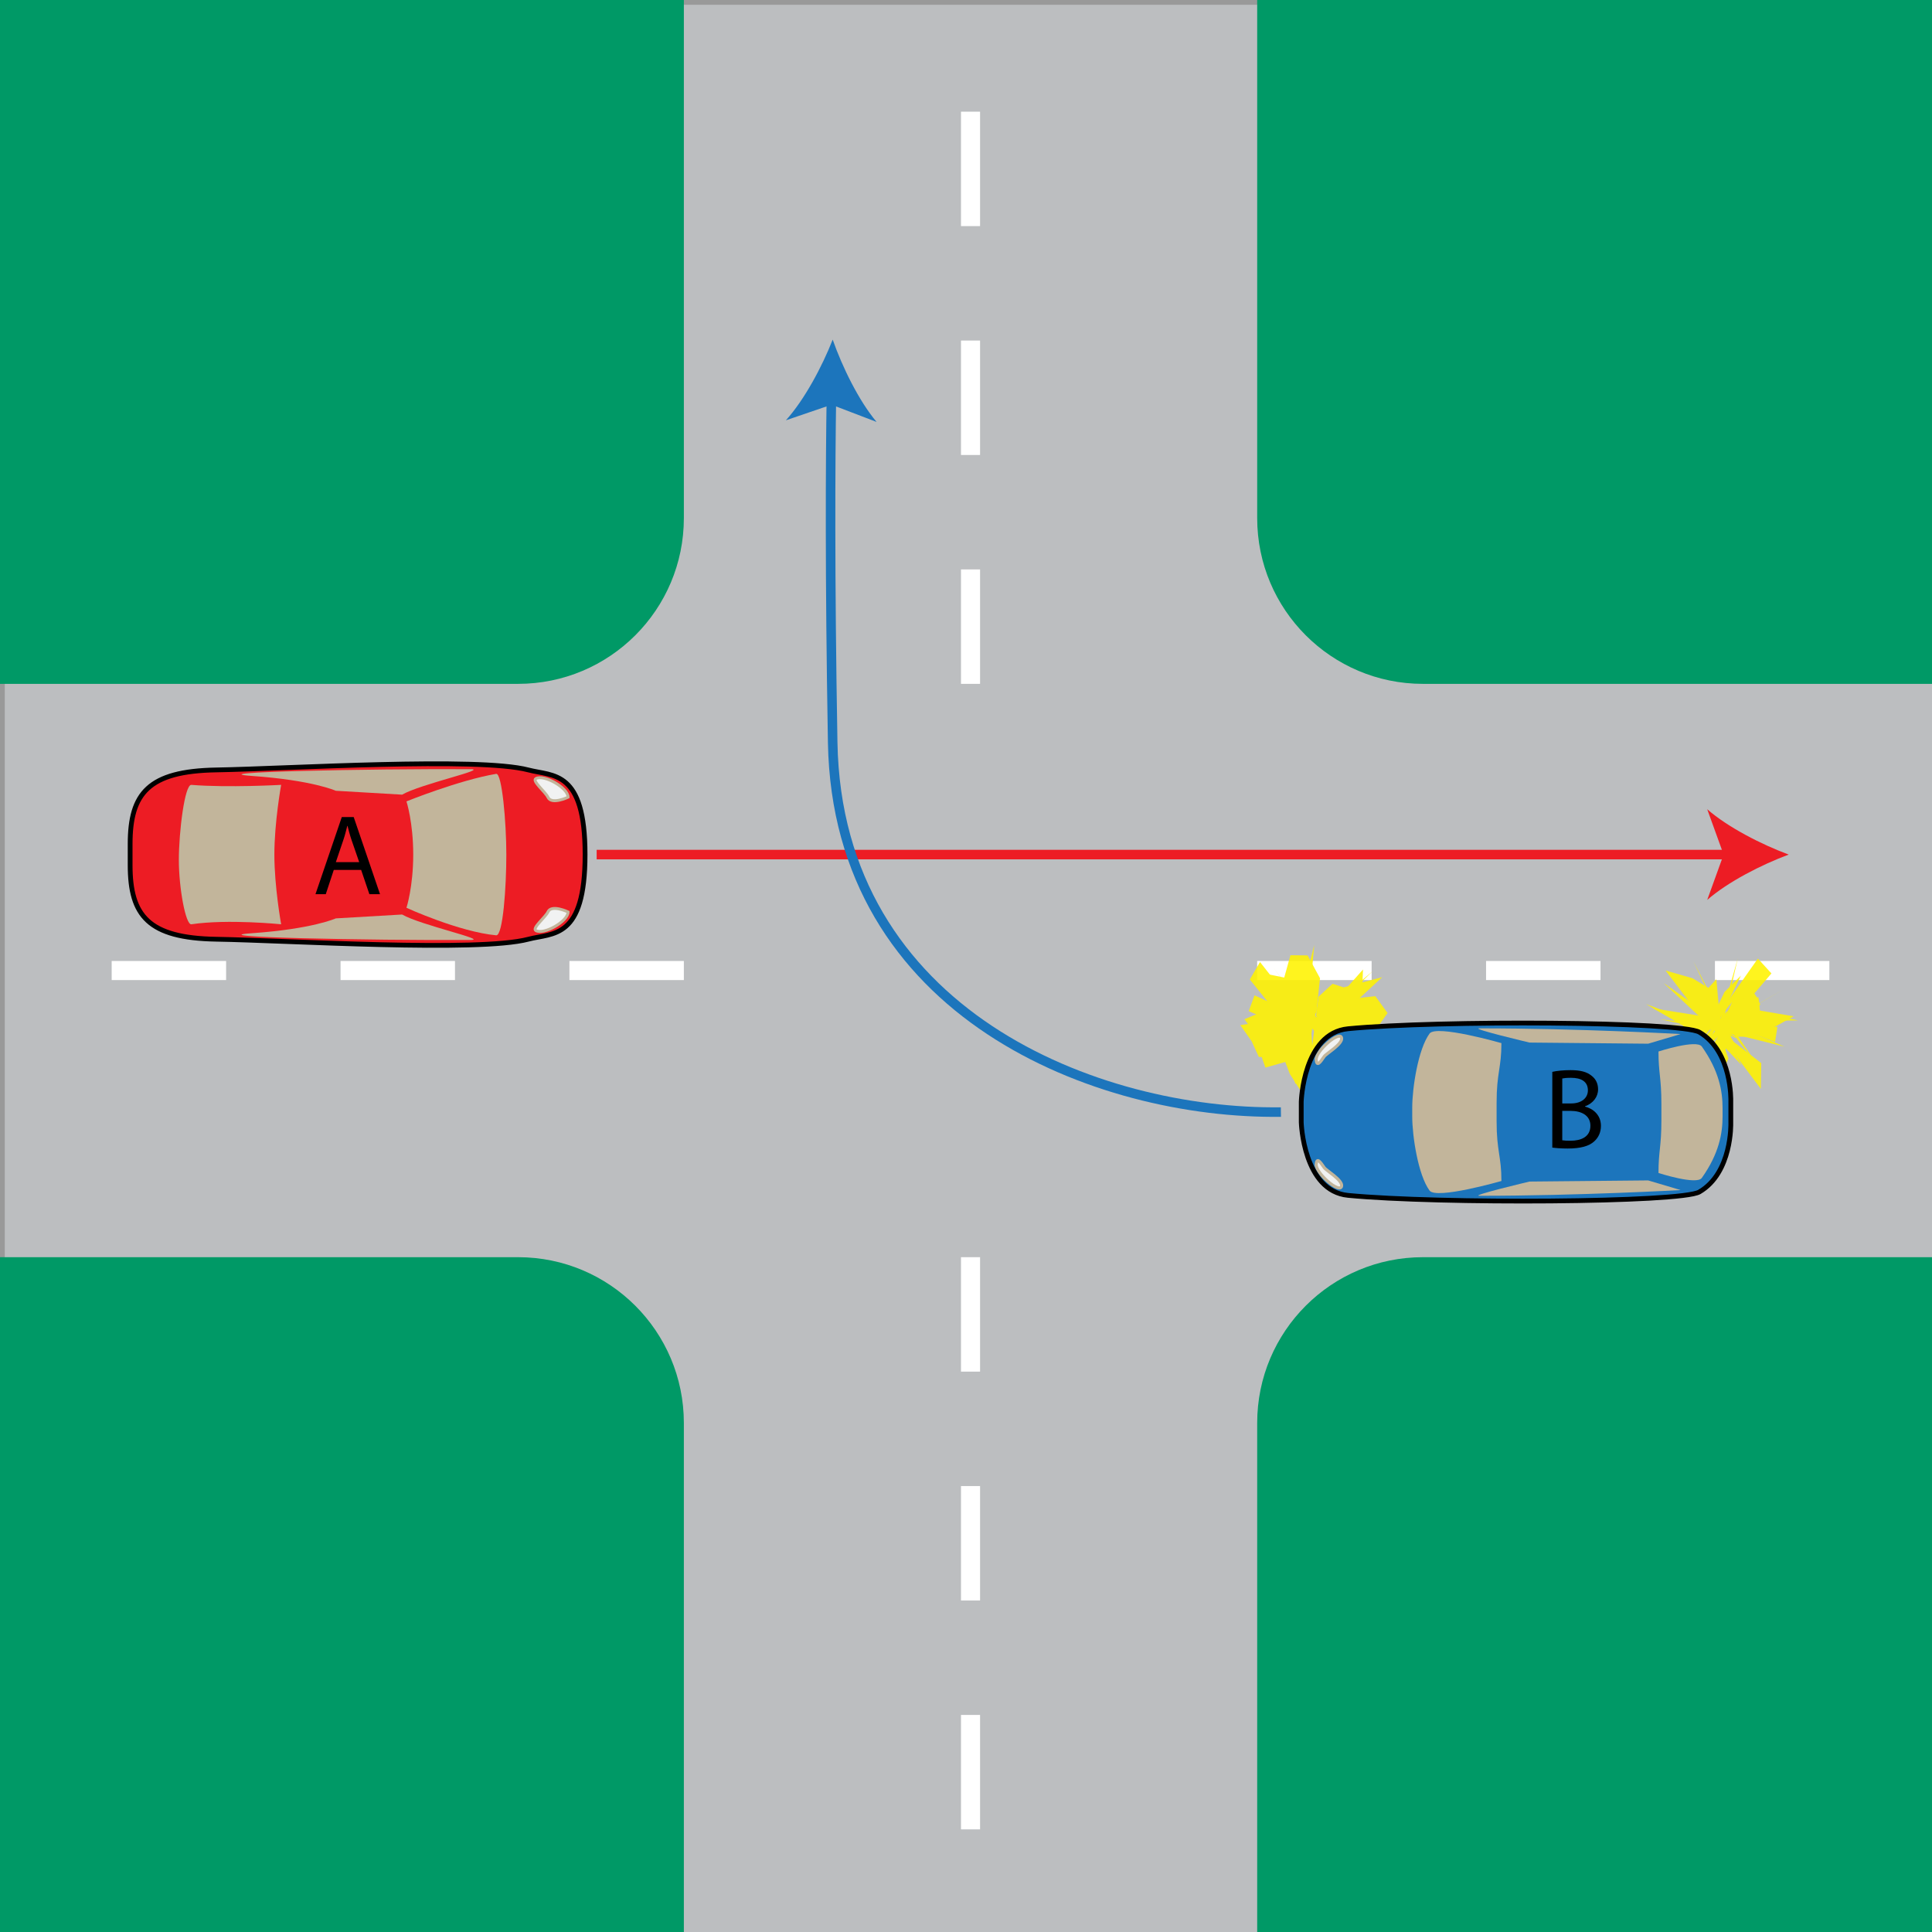 <?xml version="1.0" encoding="iso-8859-1"?>
<!-- Generator: Adobe Illustrator 15.0.2, SVG Export Plug-In . SVG Version: 6.00 Build 0)  -->
<!DOCTYPE svg PUBLIC "-//W3C//DTD SVG 1.1//EN" "http://www.w3.org/Graphics/SVG/1.1/DTD/svg11.dtd">
<svg version="1.1" id="Layer_1" xmlns="http://www.w3.org/2000/svg" xmlns:xlink="http://www.w3.org/1999/xlink" x="0px" y="0px"
	 width="607.777px" height="607.777px" viewBox="0 0 607.777 607.777" style="enable-background:new 0 0 607.777 607.777;"
	 xml:space="preserve">
<rect x="0" y="0" width="607.777" height="607.777" fill="#333333" stroke="none"/>
<style type="text/css">
<![CDATA[
	.st0{fill:none;stroke:#FFFFFF;stroke-width:6;stroke-miterlimit:10;stroke-dasharray:36;}
	.st1{fill:none;stroke:#ED1C24;stroke-width:3;stroke-miterlimit:10;}
	.st2{opacity:0.88;}
	.st3{fill:#1C75BC;}
	.st4{fill:#ED1C24;}
	.st5{fill:none;stroke:#000000;stroke-width:1.5;stroke-miterlimit:10;}
	.st6{fill:#1C75BC;stroke:#1C75BC;stroke-width:1.084;stroke-miterlimit:10;}
	.st7{fill:#ED1C24;stroke:#000000;stroke-width:1.5;stroke-miterlimit:10;}
	.st8{fill:#C2B59B;}
	.st9{fill:none;stroke:#1C75BC;stroke-width:3;stroke-miterlimit:10;}
	.st10{fill:#FFF200;}
	.st11{fill:#F1F2F2;stroke:#C2B59B;stroke-width:0.962;stroke-miterlimit:10;}
	.st12{fill:#BCBEC0;stroke:#999999;stroke-width:3;stroke-miterlimit:10;}
	.st13{fill:#009966;}
	.st14{fill:#F1F2F2;stroke:#C2B59B;stroke-width:0.914;stroke-miterlimit:10;}
]]>
</style>
<rect class="st12" width="610.623" height="610.623"/>
<g>
	<g>
		<g>
			<path class="st13" d="M395.492,162.979c0,28.803,23.348,52.153,52.152,52.153h162.979V0H395.492V162.979z"/>
		</g>
	</g>
	<g>
		<g>
			<path class="st13" d="M0,0v215.131h162.979c28.803,0,52.153-23.348,52.153-52.153V0H0z"/>
		</g>
	</g>
	<g>
		<g>
			<path class="st13" d="M162.979,395.492H0v215.131h215.131V447.645C215.131,418.841,191.783,395.492,162.979,395.492z"/>
		</g>
	</g>
	<g>
		<g>
			<path class="st13" d="M610.623,610.623V395.492H447.644c-28.803,0-52.152,23.348-52.152,52.153v162.978H610.623z"/>
		</g>
	</g>
</g>
<line class="st0" x1="305.312" y1="215.13" x2="305.312" y2="-10.44"/>
<line class="st0" x1="215.131" y1="305.312" x2="-10.438" y2="305.312"/>
<line class="st0" x1="305.312" y1="395.492" x2="305.312" y2="621.062"/>
<line class="st0" x1="395.492" y1="305.312" x2="621.062" y2="305.312"/>
<g>
	<g class="st2">
		<g>
			<polygon class="st10" points="424.677,320.632 408.5,319.2 412.716,320.165 408.476,315.434 417.939,329.461 416.828,335.957 
				412.803,334.748 407.522,340.987 405.326,333.792 398.06,335.85 396.223,330.494 403.579,323.07 411.882,320.632 
				400.581,317.335 406.522,317.153 408.523,316.615 406.049,308.809 412.251,319.208 412.803,328.948 414.763,313.571 
				419.193,309.481 422.689,310.613 434.818,307.405 423.671,317.724 			"/>
		</g>
		<g>
			<polygon class="st10" points="415.251,307.728 414.14,318.388 409.787,324.979 421.677,314.581 432.648,313.372 436.501,318.682 
				432.517,324.347 415.525,321.677 423.996,330.364 415.074,323.525 414.825,326.063 412.61,316.913 412.009,324.307 
				410.528,324.957 402.679,332.625 396.002,332.494 393.761,327.585 390.184,322.486 408.031,319.842 399.941,314.43 
				396.219,305.956 404,307.524 405.955,300.499 411.363,300.553 			"/>
		</g>
		<g>
			<polygon class="st10" points="416.601,311.696 412.121,322.22 431.804,305.529 418.507,318.394 413.732,320.612 422.769,321.853 
				421.285,323.981 421.367,327.068 416.117,324.567 418.185,333.705 413.054,321.936 409.752,344.071 405.757,337.838 
				403.745,332.571 397.951,332.327 399.694,326.177 401.95,322.116 392.834,318.082 394.648,313.12 413.662,321.801 
				400.668,304.496 412.496,320.573 413.148,324.134 412.843,321.053 			"/>
		</g>
		<g>
			<polygon class="st10" points="412.941,314.417 414.11,315.128 412.249,320.932 402.524,330.496 401.277,326.938 409.403,321.319 
				413.84,320.683 400.144,316.837 393.174,308.129 396.374,302.63 416.001,327.63 410.245,309.905 413.433,297.297 
				410.587,329.389 410.099,325.989 428.783,304.991 428.494,311.906 412.478,320.896 431.771,321.153 426.833,324.862 
				421.855,326.166 430.029,339.533 422.992,340.066 416.72,337.474 			"/>
		</g>
		<g>
			<polygon class="st10" points="420.992,328.644 416.812,327.253 414.595,326.917 412.802,313.014 408.004,338.781 
				407.075,330.379 406.64,326.524 405.834,324.468 395.047,325.434 391.475,320.631 399.831,317.174 398.297,312.21 
				407.008,315.125 406.33,309.525 412.375,319.728 412.804,321.88 414.522,314.644 411.711,323.296 414.522,319.393 
				432.677,308.947 416.58,319.766 433.601,320.632 417.4,321.729 431.439,331.566 			"/>
		</g>
	</g>
	<g>
		<g class="st2">
			<g>
				<polygon class="st10" points="559.148,323.028 558.4,327.798 534.886,318.804 539.125,320.417 547.937,335.122 542.931,329.83 
					541.037,342.455 540.511,324.341 544.902,315.208 525.894,338.669 522.117,334.333 523.533,327.834 530.892,323.028 
					520.007,317.209 534.744,319.541 523.957,305.309 532.406,307.735 537.839,311.019 541.037,318.338 543.089,315.592 
					553.003,301.559 557.263,306.221 544.287,321.427 542.695,322.758 				"/>
			</g>
			<g>
				<polygon class="st10" points="541.244,322.645 540.828,324.211 550.882,311.381 553.294,314.496 553.724,318.489 
					565.667,321.005 533.316,321.369 534.705,319.467 554.068,334.446 553.933,342.546 542.826,327.763 541.828,333.711 
					540.835,323.373 538.273,328.435 533.611,331.665 541.105,322.524 520.556,330.527 526.933,324.166 541.021,323.17 
					547.925,326.875 539.337,322.007 537.029,317.42 536.951,311.315 539.947,308.036 				"/>
			</g>
			<g>
				<polygon class="st10" points="547.656,306.918 536.533,329.919 553.166,313.563 553.306,317.858 564.255,319.714 555.138,324.8 
					546.972,325.283 536.472,318.87 547.042,330.692 538.324,315.338 541.283,324.314 539.994,330.545 541.039,322.292 
					528.908,339.229 526.093,334.804 540.552,322.933 541.046,322.907 522.134,320.625 546.816,325.814 523.369,309.243 
					545.894,330.39 532.707,302.401 540.189,316.901 542.517,312.036 				"/>
			</g>
			<g>
				<polygon class="st10" points="540.615,338.256 539.492,327.808 543.388,318.291 525.375,338.343 540.347,323.036 
					524.587,327.051 529.591,322.722 517.808,315.874 544.488,325.736 544.871,327.947 537.806,317.336 539.687,317.753 
					541.136,319.943 539.943,327.76 541.265,323.294 551.919,312.548 553.783,316.014 545.621,322.039 547.107,323.182 
					561.408,329.273 544.996,325.21 540.246,321.555 545.458,331.08 541.923,326.234 				"/>
			</g>
			<g>
				<polygon class="st10" points="552.56,334.533 537.173,315.326 543.755,332.977 541.035,339.085 539.355,328.87 543.556,317.759 
					534.066,329.765 539.777,323.393 547.824,320.921 521.142,323.029 535.468,321.659 546.496,326.756 537.08,319.448 
					536.423,315.314 538.279,312.94 541.035,325.929 546.695,301.479 539.539,326.422 542.914,321.625 561,311.295 539.755,323.587 
					538.566,323.03 552.607,326.091 546.8,326.133 				"/>
			</g>
		</g>
	</g>
</g>
<g>
	<g>
		<path class="st7" d="M40.939,272.165c0,15.902,5.711,22.929,27.082,23.298c22.866,0.397,82.381,4.157,98.18,0
			c7.774-2.045,17.855,0.088,17.855-26.625c0-26.716-10.081-24.582-17.855-26.628c-15.798-4.156-75.313-0.396-98.18,0
			c-21.371,0.371-27.082,7.397-27.082,23.3V272.165z"/>
	</g>
	<g>
		<path class="st8" d="M127.867,285.577c0,0,2.128-6.568,2.128-16.739s-2.128-16.737-2.128-16.737s16.529-6.683,28.225-8.659
			c1.822-0.309,3.195,15.226,3.195,25.396s-1.062,25.594-3.195,25.397C144.396,293.153,127.867,285.577,127.867,285.577z"/>
		<path class="st8" d="M88.444,246.906c0,0-2.13,11.76-2.13,21.927c0,10.17,2.13,21.933,2.13,21.933s-16.696-1.711-28.244-0.004
			c-1.8,0.265-3.938-11.443-3.938-20.222c0-8.782,1.831-23.801,3.938-23.631C71.748,247.844,88.444,246.906,88.444,246.906z"/>
		<g>
			<path class="st8" d="M148.054,241.97c-31.982-0.163-85.948,0.926-68.786,2.13c19.053,1.337,26.361,4.664,26.361,4.664
				l20.871,1.222C132.344,246.624,153.716,241.999,148.054,241.97z"/>
			<path class="st8" d="M148.054,295.705c-31.982,0.164-85.948-0.926-68.786-2.13c19.053-1.337,26.361-4.663,26.361-4.663
				l20.871-1.222C132.344,291.052,153.716,295.675,148.054,295.705z"/>
		</g>
	</g>
	<g>
		<path class="st14" d="M178.713,250.784c0-2.928-7.62-7.31-10.156-5.845c-1.264,0.732,3.089,4.257,3.809,5.845
			C173.496,253.283,178.713,250.784,178.713,250.784z"/>
		<path class="st14" d="M178.713,286.889c0,2.93-7.62,7.311-10.156,5.845c-1.264-0.731,3.089-4.255,3.809-5.845
			C173.496,284.392,178.713,286.889,178.713,286.889z"/>
	</g>
</g>
<g>
	<path class="st6" d="M544.484,353.368c0,0,0.467,15.573-9.887,21.596c-5.838,3.397-81.895,3.826-110.502,1.085
		c-14.114-1.354-14.744-22.967-14.744-22.967v-6.491c0,0,0.63-21.614,14.744-22.967c28.607-2.741,104.664-2.312,110.502,1.085
		c10.354,6.023,9.887,21.596,9.887,21.596V353.368z"/>
	<path class="st8" d="M470.808,352.725c0,9.504,1.516,10.964,1.516,18.798c0,0-20.502,5.902-22.611,3.009
		c-3.623-4.964-5.445-17.208-5.445-23.251v-2.887c0-6.045,1.822-18.289,5.445-23.251c2.109-2.893,22.611,3.007,22.611,3.007
		c0,7.835-1.516,9.296-1.516,18.8V352.725z"/>
	<path class="st8" d="M522.648,347.346c0-8.373-0.916-9.661-0.916-16.563c0,0,11.982-3.889,13.629-1.566
		c5.451,7.685,6.535,14.077,6.535,19.402v2.543c0,5.326-1.084,11.717-6.535,19.402c-1.648,2.323-13.629-1.566-13.629-1.566
		c0-6.904,0.916-8.19,0.916-16.563V347.346z"/>
	<g>
		<path class="st8" d="M528.693,325.3l-10.209,3.034l-37.324-0.36c0,0-18.914-4.477-15.742-4.477
			C496.875,323.497,528.693,325.3,528.693,325.3z"/>
		<path class="st8" d="M528.693,374.374l-10.209-3.034l-37.324,0.36c0,0-18.914,4.477-15.742,4.477
			C496.875,376.177,528.693,374.374,528.693,374.374z"/>
	</g>
	<g>
		<path class="st11" d="M416.576,332.357c0.607-0.895,5.805-3.901,5.477-5.801c-0.459-2.651-8.291,4.122-8.006,6.892
			C414.267,335.612,415.269,334.291,416.576,332.357z"/>
		<path class="st11" d="M416.576,367.316c0.607,0.895,5.805,3.901,5.477,5.801c-0.459,2.651-8.291-4.122-8.006-6.892
			C414.267,364.061,415.269,365.382,416.576,367.316z"/>
	</g>
	<path class="st5" d="M544.484,353.368c0,0,0.467,15.573-9.887,21.596c-5.838,3.397-81.895,3.826-110.502,1.085
		c-14.114-1.354-14.744-22.967-14.744-22.967v-6.491c0,0,0.63-21.614,14.744-22.967c28.607-2.741,104.664-2.312,110.502,1.085
		c10.354,6.023,9.887,21.596,9.887,21.596V353.368z"/>
</g>
<g>
	<g>
		<line class="st1" x1="187.701" y1="268.837" x2="544.595" y2="268.837"/>
		<g>
			<path class="st4" d="M562.701,268.837c-8.52,3.161-19.09,8.555-25.641,14.268l5.16-14.268l-5.16-14.265
				C543.611,260.285,554.181,265.679,562.701,268.837z"/>
		</g>
	</g>
</g>
<g>
	<g>
		<path class="st9" d="M402.951,349.837c-57.75,0.75-139.5-30.75-141-116.25c-0.929-52.953-0.708-88.932-0.404-108.652"/>
		<g>
			<path class="st3" d="M261.951,106.837c3.008,8.575,8.21,19.24,13.805,25.894l-14.172-5.416l-14.355,4.904
				C253.058,125.77,258.641,115.298,261.951,106.837z"/>
		</g>
	</g>
</g>
<g>
	<path d="M488.332,337.188c1.367-0.324,3.563-0.54,5.723-0.54c3.133,0,5.148,0.54,6.623,1.764c1.26,0.936,2.053,2.376,2.053,4.284
		c0,2.375-1.584,4.427-4.104,5.327v0.108c2.303,0.54,5.004,2.448,5.004,6.047c0,2.088-0.828,3.708-2.088,4.859
		c-1.656,1.548-4.393,2.268-8.352,2.268c-2.16,0-3.816-0.144-4.859-0.288V337.188z M491.462,347.123h2.844
		c3.275,0,5.221-1.764,5.221-4.104c0-2.808-2.125-3.959-5.293-3.959c-1.439,0-2.268,0.108-2.771,0.216V347.123z M491.462,358.713
		c0.648,0.108,1.512,0.144,2.629,0.144c3.238,0,6.227-1.188,6.227-4.715c0-3.275-2.844-4.679-6.264-4.679h-2.592V358.713z"/>
</g>
<g>
	<path d="M105.006,273.66l-2.52,7.631h-3.24l8.279-24.261h3.744l8.278,24.261H116.2l-2.592-7.631H105.006z M112.997,271.212
		l-2.412-6.983c-0.54-1.583-0.899-3.023-1.26-4.427h-0.072c-0.359,1.404-0.72,2.916-1.224,4.392l-2.376,7.019H112.997z"/>
</g>
</svg>
